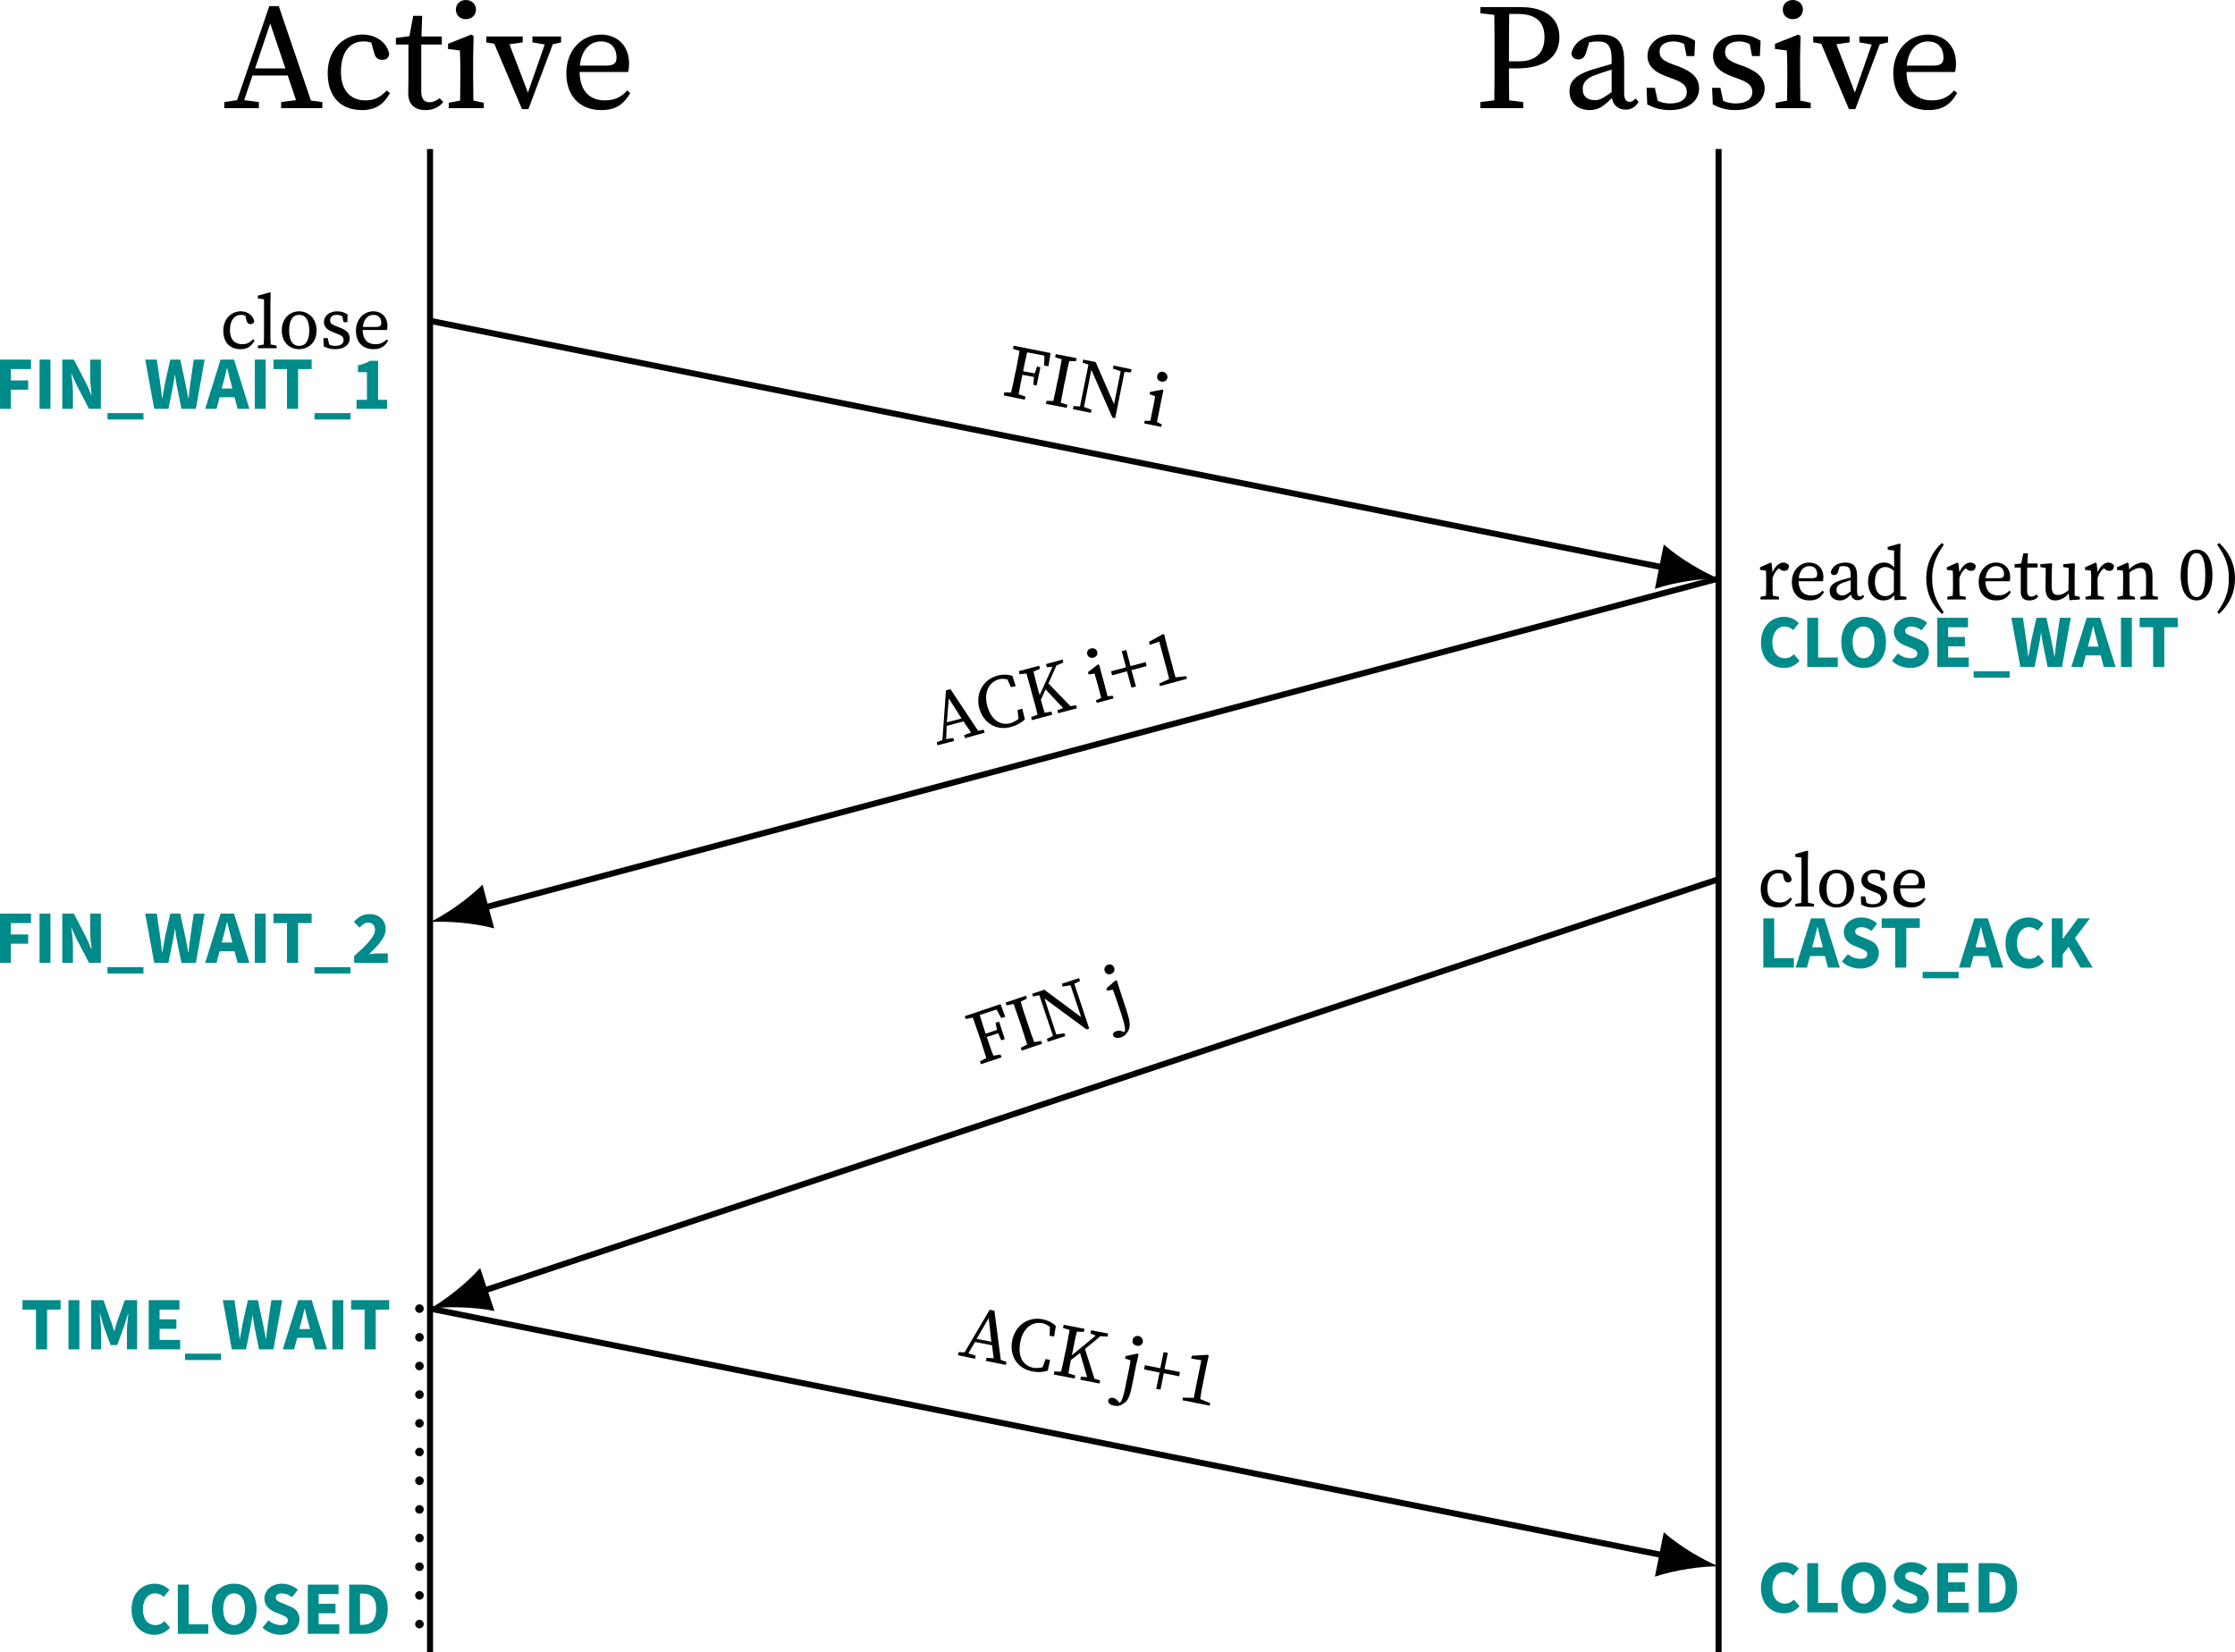 <?xml version="1.0" encoding="UTF-8" standalone="no"?>
<svg
   width="147.505pt"
   height="109.05pt"
   viewBox="0 0 147.505 109.05"
   version="1.1"
   id="svg186"
   sodipodi:docname="unp-tcp-four-way-termination.pdf"
   xmlns:inkscape="http://www.inkscape.org/namespaces/inkscape"
   xmlns:sodipodi="http://sodipodi.sourceforge.net/DTD/sodipodi-0.dtd"
   xmlns:xlink="http://www.w3.org/1999/xlink"
   xmlns="http://www.w3.org/2000/svg"
   xmlns:svg="http://www.w3.org/2000/svg">
  <sodipodi:namedview
     id="namedview186"
     pagecolor="#ffffff"
     bordercolor="#000000"
     borderopacity="0.25"
     inkscape:showpageshadow="2"
     inkscape:pageopacity="0.0"
     inkscape:pagecheckerboard="0"
     inkscape:deskcolor="#d1d1d1"
     inkscape:document-units="pt" />
  <defs
     id="defs60">
    <g
       id="g60">
      <g
         id="glyph-0-0">
        <path
           d="m 0.047,0 h 2.281 v -0.406 l -0.969,-0.125 0.547,-1.625 h 2.328 l 0.547,1.625 -0.984,0.125 V 0 h 2.719 v -0.406 l -0.75,-0.094 -2.125,-6.234 h -0.625 l -2.125,6.203 -0.844,0.125 z m 2.031,-2.625 1,-2.969 1,2.969 z m 0,0"
           id="path1" />
      </g>
      <g
         id="glyph-0-1">
        <path
           d="M 2.719,0.125 C 3.641,0.125 4.172,-0.281 4.562,-1 L 4.344,-1.172 c -0.453,0.516 -0.906,0.656 -1.406,0.656 -0.891,0 -1.609,-0.562 -1.609,-1.891 0,-1.312 0.609,-2 1.469,-2 0.156,0 0.344,0.016 0.531,0.078 l 0.188,0.656 c 0.062,0.281 0.203,0.484 0.547,0.484 0.25,0 0.406,-0.125 0.453,-0.375 -0.125,-0.75 -0.859,-1.297 -1.766,-1.297 -1.203,0 -2.297,0.938 -2.297,2.547 0,1.531 0.828,2.438 2.266,2.438 z m 0,0"
           id="path2" />
      </g>
      <g
         id="glyph-0-2">
        <path
           d="m 2.047,0.125 c 0.5,0 0.906,-0.188 1.172,-0.531 l -0.234,-0.25 c -0.25,0.172 -0.453,0.266 -0.672,0.266 -0.344,0 -0.547,-0.219 -0.547,-0.719 v -3.094 H 3.125 v -0.531 H 1.781 L 1.828,-6.094 h -0.594 l -0.25,1.344 -0.891,0.109 v 0.438 h 0.828 v 2.344 C 0.922,-1.469 0.906,-1.25 0.906,-1 c 0,0.766 0.438,1.125 1.141,1.125 z m 0,0"
           id="path3" />
      </g>
      <g
         id="glyph-0-3">
        <path
           d="m 0.344,0 h 2.312 V -0.359 L 1.969,-0.5 c 0,-0.5 -0.016,-1.156 -0.016,-1.594 v -1.312 L 1.984,-4.766 1.828,-4.859 0.297,-4.25 v 0.344 l 0.781,0.094 c 0.016,0.391 0.031,0.703 0.031,1.25 v 0.469 C 1.109,-1.641 1.094,-1 1.094,-0.5 l -0.75,0.141 z m 1.125,-5.875 c 0.375,0 0.672,-0.25 0.672,-0.641 0,-0.359 -0.297,-0.625 -0.672,-0.625 -0.375,0 -0.656,0.266 -0.656,0.625 0,0.391 0.281,0.641 0.656,0.641 z m 0,0"
           id="path4" />
      </g>
      <g
         id="glyph-0-4">
        <path
           d="m 3.047,-4.344 0.812,0.141 L 2.75,-1.031 l -1.219,-3.188 0.875,-0.125 V -4.734 H 0 V -4.344 L 0.531,-4.25 2.359,0.062 H 2.781 L 4.391,-4.219 4.938,-4.344 V -4.734 H 3.047 Z m 0,0"
           id="path5" />
      </g>
      <g
         id="glyph-0-5">
        <path
           d="m 2.734,-4.406 c 0.641,0 1.031,0.391 1.031,1.078 0,0.281 -0.109,0.516 -0.641,0.516 H 1.344 c 0.125,-1.156 0.766,-1.594 1.391,-1.594 z M 2.766,0.125 c 1.016,0 1.5,-0.438 1.906,-1.125 L 4.469,-1.172 c -0.406,0.469 -0.859,0.656 -1.484,0.656 -1.016,0 -1.641,-0.656 -1.656,-1.875 H 4.531 c 0.031,-0.125 0.062,-0.328 0.062,-0.562 0,-1.203 -0.812,-1.906 -1.859,-1.906 -1.25,0 -2.281,1.016 -2.281,2.547 0,1.531 0.906,2.438 2.312,2.438 z m 0,0"
           id="path6" />
      </g>
      <g
         id="glyph-0-6">
        <path
           d="m 2.938,-6.219 c 1.203,0 1.734,0.562 1.734,1.531 0,0.938 -0.484,1.594 -1.688,1.594 h -0.656 v -0.484 c 0,-0.891 0,-1.781 0.016,-2.641 z m -2.5,-0.047 0.922,0.109 C 1.375,-5.297 1.375,-4.438 1.375,-3.578 v 0.484 c 0,0.875 0,1.734 -0.016,2.578 L 0.438,-0.406 V 0 H 3.266 V -0.406 L 2.344,-0.516 C 2.328,-1.234 2.328,-1.906 2.328,-2.625 H 2.844 c 2.047,0 2.812,-0.938 2.812,-2.062 0,-1.172 -0.844,-1.984 -2.531,-1.984 H 0.438 Z m 0,0"
           id="path7" />
      </g>
      <g
         id="glyph-0-7">
        <path
           d="m 4.141,0.094 c 0.359,0 0.641,-0.125 0.875,-0.516 L 4.812,-0.641 c -0.109,0.125 -0.219,0.219 -0.391,0.219 C 4.203,-0.422 4.062,-0.578 4.062,-1 v -2.125 c 0,-1.266 -0.5,-1.734 -1.547,-1.734 -1.016,0 -1.75,0.469 -1.938,1.234 0.031,0.25 0.188,0.406 0.469,0.406 0.266,0 0.422,-0.172 0.516,-0.484 L 1.75,-4.344 c 0.219,-0.047 0.391,-0.062 0.547,-0.062 0.656,0 0.938,0.234 0.938,1.203 v 0.281 c -0.391,0.109 -0.75,0.219 -1.125,0.328 -1.391,0.406 -1.656,0.906 -1.656,1.484 0,0.812 0.609,1.234 1.328,1.234 0.594,0 0.922,-0.25 1.469,-0.797 0.078,0.469 0.422,0.766 0.891,0.766 z M 1.328,-1.25 c 0,-0.312 0.094,-0.719 1,-1 0.297,-0.109 0.594,-0.203 0.906,-0.297 V -1.062 C 2.625,-0.625 2.438,-0.531 2.141,-0.531 c -0.469,0 -0.812,-0.203 -0.812,-0.719 z m 0,0"
           id="path8" />
      </g>
      <g
         id="glyph-0-8">
        <path
           d="m 2,0.125 c 1.281,0 1.938,-0.656 1.938,-1.422 0,-0.625 -0.375,-1.094 -1.375,-1.469 L 2.25,-2.875 c -0.672,-0.25 -0.922,-0.422 -0.922,-0.859 0,-0.406 0.328,-0.672 0.938,-0.672 0.234,0 0.469,0.062 0.688,0.172 L 3.109,-3.438 H 3.625 l 0.047,-1.016 c -0.438,-0.266 -0.859,-0.406 -1.406,-0.406 -1.109,0 -1.734,0.672 -1.734,1.406 0,0.672 0.484,1.078 1.219,1.344 L 2.203,-1.938 C 2.828,-1.719 3.125,-1.5 3.125,-1.078 3.125,-0.625 2.766,-0.312 2.016,-0.312 c -0.297,0 -0.562,-0.062 -0.812,-0.172 L 1.016,-1.344 H 0.469 L 0.516,-0.25 C 1,0 1.438,0.125 2,0.125 Z m 0,0"
           id="path9" />
      </g>
      <g
         id="glyph-1-0">
        <path
           d="M 1.359,0.062 C 1.812,0.062 2.078,-0.141 2.281,-0.5 L 2.172,-0.594 C 1.938,-0.328 1.719,-0.266 1.469,-0.266 c -0.453,0 -0.812,-0.266 -0.812,-0.938 0,-0.656 0.312,-1 0.734,-1 0.078,0 0.172,0.016 0.281,0.047 L 1.75,-1.828 c 0.047,0.141 0.109,0.234 0.281,0.234 0.125,0 0.203,-0.062 0.234,-0.188 C 2.188,-2.156 1.828,-2.438 1.375,-2.438 c -0.609,0 -1.156,0.484 -1.156,1.281 0,0.766 0.422,1.219 1.141,1.219 z m 0,0"
           id="path10" />
      </g>
      <g
         id="glyph-1-1">
        <path
           d="M 0.125,0 H 1.359 V -0.172 L 0.969,-0.25 C 0.953,-0.516 0.953,-0.781 0.953,-1.047 V -2.938 L 0.969,-3.656 0.906,-3.688 0.125,-3.469 v 0.188 l 0.406,0.047 v 2.188 c 0,0.266 0,0.531 -0.016,0.797 L 0.125,-0.172 Z m 0,0"
           id="path11" />
      </g>
      <g
         id="glyph-1-2">
        <path
           d="m 1.359,0.062 c 0.578,0 1.156,-0.406 1.156,-1.234 C 2.516,-2 1.938,-2.438 1.359,-2.438 0.781,-2.438 0.219,-2 0.219,-1.172 c 0,0.828 0.562,1.234 1.141,1.234 z m 0,-0.219 c -0.422,0 -0.656,-0.344 -0.656,-1.016 0,-0.672 0.234,-1.031 0.656,-1.031 0.438,0 0.672,0.359 0.672,1.031 0,0.672 -0.234,1.016 -0.672,1.016 z m 0,0"
           id="path12" />
      </g>
      <g
         id="glyph-1-3">
        <path
           d="m 1,0.062 c 0.641,0 0.969,-0.328 0.969,-0.703 0,-0.328 -0.188,-0.562 -0.688,-0.734 L 1.125,-1.438 c -0.344,-0.125 -0.453,-0.203 -0.453,-0.422 0,-0.203 0.156,-0.344 0.453,-0.344 0.125,0 0.234,0.031 0.344,0.078 l 0.094,0.406 h 0.25 L 1.828,-2.234 C 1.625,-2.359 1.406,-2.438 1.141,-2.438 c -0.562,0 -0.875,0.344 -0.875,0.703 0,0.344 0.25,0.547 0.609,0.672 l 0.219,0.094 c 0.328,0.109 0.469,0.219 0.469,0.438 0,0.219 -0.172,0.375 -0.562,0.375 -0.141,0 -0.281,-0.031 -0.391,-0.094 L 0.516,-0.672 H 0.234 L 0.25,-0.125 C 0.5,0 0.719,0.062 1,0.062 Z m 0,0"
           id="path13" />
      </g>
      <g
         id="glyph-1-4">
        <path
           d="m 1.359,-2.203 c 0.328,0 0.531,0.188 0.531,0.531 0,0.156 -0.062,0.266 -0.328,0.266 H 0.672 c 0.062,-0.578 0.391,-0.797 0.688,-0.797 z M 1.375,0.062 c 0.516,0 0.766,-0.219 0.969,-0.562 L 2.234,-0.578 c -0.203,0.219 -0.438,0.312 -0.734,0.312 -0.516,0 -0.828,-0.312 -0.844,-0.938 h 1.609 c 0.016,-0.062 0.031,-0.156 0.031,-0.266 0,-0.609 -0.406,-0.969 -0.938,-0.969 -0.609,0 -1.141,0.516 -1.141,1.281 0,0.766 0.453,1.219 1.156,1.219 z m 0,0"
           id="path14" />
      </g>
      <g
         id="glyph-1-5">
        <path
           d="m 0.203,0 h 1.219 V -0.172 L 1.016,-0.25 C 1,-0.5 1,-0.828 1,-1.047 v -0.375 C 1.094,-1.703 1.219,-1.906 1.422,-2.062 l 0.047,0.047 c 0.094,0.094 0.203,0.125 0.312,0.125 0.203,0 0.297,-0.125 0.297,-0.359 -0.062,-0.109 -0.219,-0.188 -0.359,-0.188 -0.266,0 -0.562,0.25 -0.719,0.641 L 0.938,-2.375 0.875,-2.438 0.172,-2.125 v 0.172 L 0.562,-1.906 c 0.016,0.203 0.016,0.344 0.016,0.625 v 0.234 c 0,0.219 0,0.547 -0.016,0.797 l -0.359,0.078 z m 0,0"
           id="path15" />
      </g>
      <g
         id="glyph-1-6">
        <path
           d="m 2.078,0.047 c 0.172,0 0.312,-0.062 0.422,-0.25 L 2.406,-0.312 c -0.047,0.062 -0.109,0.109 -0.188,0.109 -0.109,0 -0.188,-0.094 -0.188,-0.297 v -1.062 c 0,-0.625 -0.25,-0.875 -0.766,-0.875 -0.516,0 -0.875,0.25 -0.969,0.625 0,0.125 0.094,0.203 0.219,0.203 0.141,0 0.219,-0.078 0.266,-0.234 L 0.875,-2.172 c 0.109,-0.031 0.203,-0.031 0.266,-0.031 0.328,0 0.469,0.125 0.469,0.609 v 0.141 c -0.188,0.047 -0.375,0.109 -0.562,0.156 -0.688,0.203 -0.828,0.453 -0.828,0.734 0,0.422 0.312,0.625 0.672,0.625 0.297,0 0.453,-0.125 0.734,-0.391 0.047,0.234 0.203,0.375 0.453,0.375 z M 0.672,-0.625 c 0,-0.156 0.031,-0.359 0.484,-0.5 0.156,-0.047 0.297,-0.094 0.453,-0.156 v 0.75 C 1.312,-0.312 1.219,-0.266 1.062,-0.266 0.844,-0.266 0.672,-0.375 0.672,-0.625 Z m 0,0"
           id="path16" />
      </g>
      <g
         id="glyph-1-7">
        <path
           d="m 0.672,-1.172 c 0,-0.672 0.312,-0.969 0.688,-0.969 0.172,0 0.328,0.047 0.562,0.25 v 1.375 c -0.188,0.219 -0.344,0.297 -0.562,0.297 -0.391,0 -0.688,-0.297 -0.688,-0.953 z M 1.969,0.047 2.75,0 v -0.172 l -0.406,-0.062 V -2.938 l 0.016,-0.719 -0.062,-0.031 -0.781,0.219 v 0.188 L 1.938,-3.234 v 1.125 C 1.734,-2.359 1.516,-2.438 1.281,-2.438 c -0.609,0 -1.062,0.516 -1.062,1.281 0,0.719 0.422,1.219 1.016,1.219 0.312,0 0.531,-0.125 0.703,-0.359 z m 0,0"
           id="path17" />
      </g>
      <g
         id="glyph-1-8">
        <path
           d="m 0.797,-1.391 c 0,-0.797 0.188,-1.375 0.766,-2.219 l -0.125,-0.125 c -0.703,0.656 -1.031,1.438 -1.031,2.344 0,0.922 0.328,1.688 1.031,2.344 L 1.562,0.844 C 0.984,0 0.797,-0.594 0.797,-1.391 Z m 0,0"
           id="path18" />
      </g>
      <g
         id="glyph-1-9">
        <path
           d="m 1.016,0.062 c 0.266,0 0.469,-0.094 0.594,-0.266 l -0.125,-0.125 C 1.359,-0.234 1.266,-0.188 1.156,-0.188 0.984,-0.188 0.875,-0.297 0.875,-0.562 V -2.109 H 1.562 V -2.375 H 0.891 l 0.031,-0.672 H 0.625 L 0.484,-2.375 l -0.438,0.047 v 0.219 h 0.406 v 1.188 c 0,0.188 0,0.297 0,0.422 0,0.391 0.219,0.562 0.562,0.562 z m 0,0"
           id="path19" />
      </g>
      <g
         id="glyph-1-10">
        <path
           d="m 1.109,0.062 c 0.312,0 0.625,-0.141 0.891,-0.469 L 2.047,0.047 2.734,0 V -0.172 L 2.391,-0.25 V -1.703 L 2.406,-2.344 2.359,-2.391 l -0.719,0.062 v 0.188 L 2,-2.078 1.984,-0.609 C 1.75,-0.406 1.516,-0.297 1.281,-0.297 1.016,-0.297 0.875,-0.438 0.875,-0.875 V -1.703 L 0.906,-2.344 0.859,-2.391 0.125,-2.328 v 0.188 l 0.359,0.062 -0.016,1.25 C 0.453,-0.172 0.703,0.062 1.109,0.062 Z m 0,0"
           id="path20" />
      </g>
      <g
         id="glyph-1-11">
        <path
           d="m 0.203,0 h 1.156 V -0.172 L 1.016,-0.25 C 1,-0.5 1,-0.828 1,-1.047 V -1.781 c 0.25,-0.203 0.453,-0.297 0.688,-0.297 0.281,0 0.406,0.156 0.406,0.609 v 0.422 c 0,0.234 0,0.547 -0.016,0.797 L 1.719,-0.172 V 0 H 2.875 V -0.172 L 2.516,-0.25 c 0,-0.25 0,-0.562 0,-0.797 v -0.469 c 0,-0.641 -0.219,-0.922 -0.641,-0.922 -0.312,0 -0.656,0.188 -0.891,0.453 L 0.938,-2.375 0.875,-2.438 0.172,-2.125 v 0.172 L 0.562,-1.906 c 0.016,0.203 0.016,0.344 0.016,0.625 v 0.234 c 0,0.219 0,0.547 -0.016,0.797 l -0.359,0.078 z m 0,0"
           id="path21" />
      </g>
      <g
         id="glyph-1-12">
        <path
           d="m 1.25,0.062 c 0.531,0 1.047,-0.438 1.047,-1.672 0,-1.234 -0.516,-1.688 -1.047,-1.688 -0.531,0 -1.047,0.453 -1.047,1.688 C 0.203,-0.375 0.719,0.062 1.25,0.062 Z m 0,-0.219 c -0.312,0 -0.594,-0.297 -0.594,-1.453 0,-1.156 0.281,-1.453 0.594,-1.453 0.297,0 0.578,0.297 0.578,1.453 0,1.156 -0.281,1.453 -0.578,1.453 z m 0,0"
           id="path22" />
      </g>
      <g
         id="glyph-1-13">
        <path
           d="M 0.891,-1.391 C 0.891,-0.594 0.719,0 0.125,0.844 L 0.25,0.953 c 0.703,-0.656 1.047,-1.422 1.047,-2.344 0,-0.906 -0.344,-1.688 -1.047,-2.344 l -0.125,0.125 c 0.594,0.844 0.766,1.422 0.766,2.219 z m 0,0"
           id="path23" />
      </g>
      <g
         id="glyph-2-0">
        <path
           d="m 0.391,0 h 0.719 V -1.266 H 2.25 V -1.875 H 1.109 v -0.75 H 2.438 V -3.25 H 0.391 Z m 0,0"
           id="path24" />
      </g>
      <g
         id="glyph-2-1">
        <path
           d="m 0.391,0 h 0.719 v -3.25 h -0.719 z m 0,0"
           id="path25" />
      </g>
      <g
         id="glyph-2-2">
        <path
           d="M 0.391,0 H 1.094 v -1.156 c 0,-0.375 -0.062,-0.812 -0.109,-1.172 H 1 c 0.109,0.25 0.219,0.516 0.328,0.734 L 2.156,0 H 2.938 V -3.25 H 2.234 v 1.156 c 0,0.375 0.047,0.828 0.094,1.172 H 2.297 C 2.203,-1.172 2.094,-1.438 1.984,-1.656 L 1.156,-3.25 H 0.391 Z m 0,0"
           id="path26" />
      </g>
      <g
         id="glyph-2-3">
        <path
           d="m 0.062,0.703 h 2.375 V 0.281 h -2.375 z m 0,0"
           id="path27" />
      </g>
      <g
         id="glyph-2-4">
        <path
           d="m 0.656,0 h 0.938 l 0.297,-1.469 c 0.047,-0.25 0.094,-0.516 0.125,-0.781 H 2.031 c 0.031,0.266 0.078,0.531 0.125,0.781 L 2.453,0 H 3.406 l 0.578,-3.25 h -0.719 l -0.219,1.516 C 3,-1.391 2.953,-1.047 2.922,-0.688 H 2.906 C 2.844,-1.047 2.766,-1.406 2.703,-1.734 L 2.375,-3.25 H 1.719 L 1.375,-1.734 C 1.312,-1.391 1.25,-1.047 1.188,-0.688 H 1.172 C 1.141,-1.047 1.094,-1.391 1.047,-1.734 L 0.828,-3.25 H 0.062 Z m 0,0"
           id="path28" />
      </g>
      <g
         id="glyph-2-5">
        <path
           d="M 1.141,-1.641 C 1.234,-1.969 1.328,-2.344 1.406,-2.688 H 1.422 C 1.5,-2.359 1.594,-1.969 1.688,-1.641 L 1.766,-1.344 H 1.062 Z M -0.031,0 h 0.75 L 0.922,-0.766 H 1.906 L 2.109,0 h 0.781 L 1.875,-3.25 H 0.984 Z m 0,0"
           id="path29" />
      </g>
      <g
         id="glyph-2-6">
        <path
           d="M 1.016,0 H 1.75 V -2.625 H 2.641 V -3.25 H 0.125 v 0.625 h 0.891 z m 0,0"
           id="path30" />
      </g>
      <g
         id="glyph-2-7">
        <path
           d="M 0.344,0 H 2.359 V -0.594 H 1.766 V -3.172 H 1.234 C 1,-3.031 0.781,-2.938 0.438,-2.875 v 0.453 h 0.594 v 1.828 h -0.688 z m 0,0"
           id="path31" />
      </g>
      <g
         id="glyph-2-8">
        <path
           d="M 0.188,0 H 2.406 V -0.625 H 1.703 c -0.141,0 -0.359,0.031 -0.531,0.047 0.562,-0.547 1.094,-1.078 1.094,-1.641 0,-0.609 -0.438,-1 -1.047,-1 -0.453,0 -0.75,0.172 -1.047,0.516 l 0.375,0.375 C 0.703,-2.5 0.875,-2.656 1.109,-2.656 c 0.281,0 0.453,0.172 0.453,0.484 0,0.438 -0.578,1.016 -1.375,1.719 z m 0,0"
           id="path32" />
      </g>
      <g
         id="glyph-2-9">
        <path
           d="m 0.391,0 h 0.656 v -1.188 c 0,-0.328 -0.062,-0.875 -0.094,-1.188 H 0.969 l 0.25,0.859 0.453,1.234 h 0.438 L 2.562,-1.516 2.828,-2.375 H 2.844 C 2.812,-2.062 2.75,-1.516 2.75,-1.188 V 0 h 0.672 v -3.25 h -0.812 L 2.094,-1.797 c -0.062,0.188 -0.109,0.375 -0.172,0.594 H 1.906 c -0.062,-0.219 -0.125,-0.406 -0.188,-0.594 L 1.203,-3.25 h -0.812 z m 0,0"
           id="path33" />
      </g>
      <g
         id="glyph-2-10">
        <path
           d="M 0.391,0 H 2.469 V -0.625 H 1.109 V -1.359 H 2.219 v -0.625 H 1.109 V -2.625 h 1.312 V -3.25 h -2.031 z m 0,0"
           id="path34" />
      </g>
      <g
         id="glyph-2-11">
        <path
           d="M 1.766,0.062 C 2.156,0.062 2.5,-0.094 2.781,-0.406 l -0.375,-0.438 C 2.266,-0.688 2.062,-0.578 1.812,-0.578 c -0.5,0 -0.828,-0.391 -0.828,-1.047 0,-0.641 0.359,-1.047 0.797,-1.047 0.234,0 0.406,0.078 0.578,0.234 l 0.375,-0.453 C 2.516,-3.125 2.188,-3.312 1.766,-3.312 c -0.828,0 -1.531,0.625 -1.531,1.703 0,1.094 0.688,1.672 1.531,1.672 z m 0,0"
           id="path35" />
      </g>
      <g
         id="glyph-2-12">
        <path
           d="M 0.391,0 H 2.406 V -0.625 H 1.109 V -3.25 h -0.719 z m 0,0"
           id="path36" />
      </g>
      <g
         id="glyph-2-13">
        <path
           d="m 1.703,0.062 c 0.875,0 1.484,-0.641 1.484,-1.703 0,-1.062 -0.609,-1.672 -1.484,-1.672 -0.875,0 -1.469,0.609 -1.469,1.672 0,1.062 0.594,1.703 1.469,1.703 z m 0,-0.641 c -0.438,0 -0.719,-0.406 -0.719,-1.062 0,-0.641 0.281,-1.031 0.719,-1.031 0.438,0 0.719,0.391 0.719,1.031 0,0.656 -0.281,1.062 -0.719,1.062 z m 0,0"
           id="path37" />
      </g>
      <g
         id="glyph-2-14">
        <path
           d="m 1.375,0.062 c 0.781,0 1.234,-0.469 1.234,-1.016 0,-0.453 -0.25,-0.719 -0.656,-0.875 L 1.547,-2 c -0.281,-0.109 -0.5,-0.188 -0.5,-0.375 0,-0.188 0.156,-0.297 0.406,-0.297 0.234,0 0.453,0.094 0.672,0.25 L 2.5,-2.906 c -0.266,-0.25 -0.656,-0.406 -1.047,-0.406 -0.672,0 -1.156,0.438 -1.156,0.969 0,0.469 0.328,0.75 0.656,0.891 L 1.375,-1.281 c 0.297,0.125 0.469,0.188 0.469,0.391 0,0.203 -0.141,0.312 -0.453,0.312 -0.281,0 -0.594,-0.109 -0.828,-0.312 L 0.172,-0.406 C 0.5,-0.094 0.938,0.062 1.375,0.062 Z m 0,0"
           id="path38" />
      </g>
      <g
         id="glyph-2-15">
        <path
           d="M 0.391,0 H 1.344 C 2.297,0 2.938,-0.516 2.938,-1.641 2.938,-2.75 2.297,-3.25 1.297,-3.25 h -0.906 z m 0.719,-0.594 v -2.062 H 1.25 c 0.562,0 0.922,0.234 0.922,1.016 0,0.781 -0.359,1.047 -0.922,1.047 z m 0,0"
           id="path39" />
      </g>
      <g
         id="glyph-2-16">
        <path
           d="m 0.391,0 h 0.719 V -0.875 L 1.5,-1.375 2.281,0 h 0.812 L 1.922,-1.953 2.906,-3.25 H 2.109 l -0.969,1.328 H 1.109 V -3.25 h -0.719 z m 0,0"
           id="path40" />
      </g>
      <g
         id="glyph-3-0">
        <path
           d="m 0.828,-3.031 0.438,0.141 C 1.188,-2.469 1.109,-2.031 1.031,-1.625 l -0.062,0.25 C 0.891,-0.953 0.797,-0.516 0.703,-0.141 L 0.266,-0.156 0.219,0.047 1.609,0.328 1.656,0.125 1.203,-0.031 c 0.062,-0.391 0.156,-0.812 0.25,-1.281 l 0.766,0.141 -0.047,0.516 0.219,0.047 0.25,-1.203 L 2.422,-1.859 2.266,-1.406 1.5,-1.547 c 0.078,-0.406 0.172,-0.844 0.266,-1.25 L 2.906,-2.578 2.891,-1.922 3.172,-1.875 3.312,-2.75 0.875,-3.234 Z m 0,0"
           id="path41" />
      </g>
      <g
         id="glyph-3-1">
        <path
           d="m 0.828,-3.031 0.438,0.141 C 1.188,-2.469 1.109,-2.031 1.031,-1.625 l -0.062,0.25 C 0.891,-0.953 0.797,-0.516 0.703,-0.141 L 0.266,-0.156 0.219,0.047 1.594,0.312 1.641,0.109 1.203,-0.031 c 0.078,-0.406 0.156,-0.828 0.234,-1.25 l 0.062,-0.25 c 0.078,-0.406 0.156,-0.844 0.266,-1.25 l 0.438,0.016 L 2.25,-2.969 0.875,-3.234 Z m 0,0"
           id="path42" />
      </g>
      <g
         id="glyph-3-2">
        <path
           d="M 2.828,-2.641 3.344,-2.469 2.906,-0.297 1.688,-3.078 0.875,-3.234 0.828,-3.031 1.219,-2.906 0.656,-0.141 0.234,-0.172 0.188,0.031 l 1.188,0.25 0.047,-0.203 -0.5,-0.188 L 1.406,-2.562 2.797,0.594 2.984,0.625 3.594,-2.422 4.016,-2.391 4.062,-2.594 2.875,-2.844 Z m 0,0"
           id="path43" />
      </g>
      <g
         id="glyph-3-3">
        <path
           d="m 0.172,0.031 1.125,0.234 0.031,-0.172 -0.312,-0.156 C 1.062,-0.297 1.125,-0.625 1.172,-0.844 l 0.125,-0.641 0.141,-0.656 -0.047,-0.062 -0.828,0.156 -0.031,0.156 0.359,0.125 c -0.031,0.203 -0.047,0.344 -0.109,0.625 l -0.047,0.219 C 0.688,-0.703 0.625,-0.375 0.578,-0.141 h -0.375 z m 1.125,-2.766 C 1.484,-2.688 1.656,-2.781 1.703,-2.969 1.734,-3.156 1.609,-3.328 1.422,-3.375 1.234,-3.406 1.062,-3.297 1.031,-3.109 c -0.047,0.188 0.078,0.344 0.266,0.375 z m 0,0"
           id="path44" />
      </g>
      <g
         id="glyph-4-0">
        <path
           d="M 0.031,-0.016 1.125,-0.297 1.078,-0.5 l -0.469,0.078 0.031,-0.875 L 1.75,-1.594 2.25,-0.859 1.797,-0.688 1.844,-0.484 3.141,-0.844 3.094,-1.047 l -0.375,0.078 -1.828,-2.75 -0.297,0.078 -0.234,3.281 -0.375,0.141 z m 0.625,-1.516 0.125,-1.578 0.844,1.328 z m 0,0"
           id="path45" />
      </g>
      <g
         id="glyph-4-1">
        <path
           d="m 1.875,-0.422 c 0.344,-0.094 0.656,-0.25 0.922,-0.5 L 2.625,-1.625 2.312,-1.547 2.375,-0.953 c -0.172,0.125 -0.359,0.234 -0.531,0.281 C 1.172,-0.5 0.578,-0.875 0.312,-1.812 0.062,-2.75 0.453,-3.406 1.109,-3.578 1.25,-3.609 1.422,-3.609 1.641,-3.562 L 1.875,-3.047 2.188,-3.125 1.969,-3.797 C 1.578,-3.922 1.234,-3.875 0.984,-3.812 c -0.938,0.25 -1.453,1.172 -1.203,2.141 0.266,0.984 1.125,1.516 2.094,1.25 z m 0,0"
           id="path46" />
      </g>
      <g
         id="glyph-4-2">
        <path
           d="m -0.594,-3.094 0.453,-0.047 c 0.125,0.406 0.234,0.828 0.344,1.234 l 0.062,0.234 c 0.125,0.422 0.234,0.844 0.328,1.25 L 0.172,-0.266 0.219,-0.062 1.562,-0.422 1.516,-0.625 1.062,-0.547 C 0.969,-0.844 0.891,-1.141 0.812,-1.406 l 0.312,-0.688 1.156,1.234 -0.375,0.141 0.047,0.203 1.234,-0.328 -0.047,-0.203 -0.375,0.062 -1.453,-1.5 0.531,-1.188 0.453,-0.188 L 2.25,-4.062 1.156,-3.766 1.203,-3.562 l 0.375,-0.016 -0.844,1.859 -0.094,-0.312 C 0.531,-2.438 0.422,-2.859 0.328,-3.266 L 0.75,-3.453 0.703,-3.656 l -1.344,0.359 z m 0,0"
           id="path47" />
      </g>
      <g
         id="glyph-4-3">
        <path
           d="M 0.172,-0.047 1.281,-0.344 1.234,-0.516 l -0.344,0.031 c -0.062,-0.25 -0.156,-0.562 -0.203,-0.781 l -0.172,-0.625 -0.172,-0.656 -0.078,-0.047 -0.672,0.516 0.047,0.156 0.391,-0.062 C 0.094,-1.781 0.125,-1.656 0.203,-1.375 l 0.062,0.219 C 0.312,-0.938 0.406,-0.625 0.469,-0.375 L 0.125,-0.219 Z m -0.219,-2.984 c 0.188,-0.047 0.312,-0.203 0.25,-0.391 C 0.156,-3.609 -0.031,-3.688 -0.219,-3.641 -0.391,-3.594 -0.5,-3.438 -0.453,-3.25 c 0.062,0.188 0.234,0.266 0.406,0.219 z m 0,0"
           id="path48" />
      </g>
      <g
         id="glyph-4-4">
        <path
           d="M 1.031,-0.672 1.328,-0.75 1.031,-1.828 l 1,-0.266 -0.062,-0.266 -1,0.266 -0.281,-1.062 -0.297,0.078 0.281,1.062 L -0.312,-1.75 -0.25,-1.484 0.734,-1.75 Z m 0,0"
           id="path49" />
      </g>
      <g
         id="glyph-4-5">
        <path
           d="M 0.359,-0.094 2.141,-0.578 2.094,-0.75 1.391,-0.672 C 1.312,-0.922 1.25,-1.156 1.188,-1.406 L 0.812,-2.812 0.641,-3.5 0.562,-3.531 -0.359,-3.016 -0.312,-2.812 l 0.625,-0.219 0.469,1.734 c 0.062,0.25 0.125,0.484 0.188,0.734 L 0.312,-0.266 Z m 0,0"
           id="path50" />
      </g>
      <g
         id="glyph-5-0">
        <path
           d="m -0.797,-3.047 0.469,-0.094 c 0.141,0.406 0.281,0.812 0.422,1.219 L 0.172,-1.688 C 0.312,-1.266 0.438,-0.859 0.562,-0.469 L 0.141,-0.25 0.203,-0.062 1.562,-0.516 1.5,-0.703 1.031,-0.625 C 0.875,-1 0.75,-1.391 0.594,-1.859 l 0.75,-0.25 0.203,0.469 0.234,-0.078 -0.375,-1.156 -0.234,0.078 0.094,0.469 -0.75,0.25 C 0.391,-2.484 0.25,-2.891 0.125,-3.312 l 1.109,-0.359 0.312,0.562 L 1.812,-3.188 1.5,-4.031 -0.859,-3.234 Z m 0,0"
           id="path51" />
      </g>
      <g
         id="glyph-5-1">
        <path
           d="m -0.797,-3.047 0.469,-0.094 c 0.141,0.406 0.281,0.812 0.422,1.219 L 0.172,-1.688 C 0.312,-1.266 0.438,-0.859 0.562,-0.469 L 0.141,-0.25 l 0.062,0.188 1.344,-0.453 -0.062,-0.188 L 1.031,-0.625 C 0.875,-1.016 0.75,-1.406 0.609,-1.828 L 0.531,-2.062 C 0.391,-2.469 0.25,-2.875 0.141,-3.297 L 0.547,-3.5 l -0.062,-0.188 -1.344,0.453 z m 0,0"
           id="path52" />
      </g>
      <g
         id="glyph-5-2">
        <path
           d="M 1.156,-3.703 1.672,-3.797 2.375,-1.688 -0.062,-3.5 l -0.797,0.266 0.062,0.188 0.406,-0.094 0.906,2.688 -0.406,0.203 0.062,0.188 1.156,-0.375 -0.062,-0.188 -0.531,0.078 -0.781,-2.375 2.781,2.047 0.172,-0.062 -0.984,-2.953 0.375,-0.188 -0.062,-0.188 -1.141,0.375 z m 0,0"
           id="path53" />
      </g>
      <g
         id="glyph-5-3">
        <path
           d="m 0.422,1.172 c 0.281,-0.094 0.375,-0.234 0.5,-0.453 C 1.094,0.375 1,0 0.75,-0.766 L 0.375,-1.906 0.172,-2.562 0.078,-2.594 -0.531,-2.062 l 0.047,0.156 0.375,-0.078 c 0.094,0.203 0.125,0.328 0.219,0.594 l 0.25,0.734 C 0.594,0.047 0.703,0.438 0.703,0.672 0.688,0.719 0.688,0.781 0.672,0.812 L 0.516,0.781 C 0.375,0.703 0.25,0.719 0.109,0.766 c -0.125,0.031 -0.219,0.125 -0.203,0.266 0.047,0.125 0.234,0.234 0.516,0.141 z m -0.641,-4.188 C -0.047,-3.078 0.047,-3.25 -0.016,-3.422 -0.078,-3.609 -0.25,-3.688 -0.422,-3.625 c -0.188,0.062 -0.281,0.234 -0.219,0.422 0.062,0.172 0.234,0.25 0.422,0.188 z m 0,0"
           id="path54" />
      </g>
      <g
         id="glyph-6-0">
        <path
           d="M 0.031,0 1.156,0.234 1.203,0.031 0.719,-0.125 l 0.438,-0.75 1.125,0.219 L 2.391,0.203 1.922,0.172 1.875,0.375 3.188,0.641 3.234,0.438 2.859,0.312 2.438,-2.938 2.125,-3 0.469,-0.188 0.078,-0.203 Z m 1.234,-1.078 0.797,-1.375 0.172,1.562 z m 0,0"
           id="path55" />
      </g>
      <g
         id="glyph-6-1">
        <path
           d="M 1.875,0.453 C 2.219,0.531 2.578,0.516 2.906,0.406 L 3.062,-0.297 2.766,-0.359 2.562,0.188 C 2.344,0.234 2.125,0.25 1.953,0.219 1.266,0.078 0.906,-0.516 1.094,-1.484 1.281,-2.438 1.906,-2.859 2.578,-2.719 2.719,-2.688 2.875,-2.609 3.047,-2.484 L 3.031,-1.891 3.328,-1.844 3.438,-2.547 C 3.156,-2.812 2.812,-2.938 2.562,-2.984 c -0.953,-0.188 -1.797,0.406 -2,1.391 -0.203,1.016 0.328,1.859 1.312,2.047 z m 0,0"
           id="path56" />
      </g>
      <g
         id="glyph-6-2">
        <path
           d="m 0.828,-3.031 0.438,0.141 C 1.188,-2.469 1.109,-2.031 1.031,-1.625 l -0.062,0.25 C 0.891,-0.953 0.797,-0.516 0.703,-0.141 L 0.266,-0.156 0.219,0.047 1.594,0.312 1.641,0.109 1.188,-0.031 c 0.047,-0.297 0.109,-0.609 0.156,-0.875 L 1.953,-1.375 2.422,0.219 2.016,0.188 1.969,0.391 l 1.266,0.25 0.047,-0.203 -0.375,-0.109 -0.625,-1.969 1.016,-0.844 0.469,0.031 L 3.812,-2.656 2.688,-2.875 2.641,-2.672 2.984,-2.516 1.406,-1.219 1.484,-1.547 C 1.562,-1.953 1.641,-2.391 1.75,-2.781 L 2.203,-2.766 2.25,-2.969 0.875,-3.234 Z m 0,0"
           id="path57" />
      </g>
      <g
         id="glyph-6-3">
        <path
           d="m -0.219,1.219 c 0.297,0.062 0.453,0 0.656,-0.141 C 0.766,0.875 0.875,0.5 1.031,-0.297 l 0.234,-1.188 0.156,-0.656 -0.062,-0.078 -0.797,0.172 -0.031,0.156 0.359,0.125 c -0.031,0.203 -0.047,0.344 -0.109,0.625 l -0.156,0.75 C 0.484,0.344 0.391,0.734 0.266,0.938 0.234,0.969 0.203,1.016 0.188,1.047 L 0.078,0.938 C -0.031,0.812 -0.125,0.734 -0.266,0.703 -0.406,0.688 -0.531,0.719 -0.578,0.859 -0.609,1 -0.516,1.172 -0.219,1.219 Z M 1.297,-2.734 C 1.484,-2.688 1.656,-2.781 1.703,-2.969 1.734,-3.156 1.609,-3.328 1.422,-3.375 1.234,-3.406 1.062,-3.297 1.031,-3.109 c -0.047,0.188 0.078,0.344 0.266,0.375 z m 0,0"
           id="path58" />
      </g>
      <g
         id="glyph-6-4">
        <path
           d="M 1.234,-0.156 1.516,-0.109 1.734,-1.188 2.75,-0.984 2.797,-1.266 1.781,-1.469 2,-2.531 1.719,-2.578 1.5,-1.516 0.484,-1.719 0.438,-1.438 1.453,-1.234 Z m 0,0"
           id="path59" />
      </g>
      <g
         id="glyph-6-5">
        <path
           d="M 0.375,0.078 2.172,0.438 2.203,0.266 1.547,0 c 0.031,-0.234 0.078,-0.484 0.125,-0.734 L 1.953,-2.156 2.109,-2.859 2.062,-2.922 1,-2.859 0.953,-2.672 1.625,-2.562 l -0.359,1.75 c -0.047,0.25 -0.094,0.5 -0.141,0.734 L 0.406,-0.094 Z m 0,0"
           id="path60" />
      </g>
    </g>
  </defs>
  <path
     fill="none"
     stroke-width="0.399"
     stroke-linecap="butt"
     stroke-linejoin="miter"
     stroke="#000000"
     stroke-opacity="1"
     stroke-miterlimit="10"
     d="M 28.38,9.835 V 109.05"
     id="path61" />
  <g
     fill="#000000"
     fill-opacity="1"
     id="g61"
     transform="translate(-2.757,-2.368)">
    <use
       xlink:href="#glyph-0-0"
       x="17.514"
       y="9.509"
       id="use61" />
  </g>
  <g
     fill="#000000"
     fill-opacity="1"
     id="g64"
     transform="translate(-2.757,-2.368)">
    <use
       xlink:href="#glyph-0-1"
       x="23.93"
       y="9.509"
       id="use62" />
    <use
       xlink:href="#glyph-0-2"
       x="28.792"
       y="9.509"
       id="use63" />
    <use
       xlink:href="#glyph-0-3"
       x="32.03"
       y="9.509"
       id="use64" />
  </g>
  <g
     fill="#000000"
     fill-opacity="1"
     id="g65"
     transform="translate(-2.757,-2.368)">
    <use
       xlink:href="#glyph-0-4"
       x="34.849"
       y="9.509"
       id="use65" />
  </g>
  <g
     fill="#000000"
     fill-opacity="1"
     id="g66"
     transform="translate(-2.757,-2.368)">
    <use
       xlink:href="#glyph-0-5"
       x="39.681"
       y="9.509"
       id="use66" />
  </g>
  <g
     fill="#000000"
     fill-opacity="1"
     id="g67"
     transform="translate(-2.757,-2.368)">
    <use
       xlink:href="#glyph-1-0"
       x="17.275"
       y="25.353"
       id="use67" />
  </g>
  <g
     fill="#000000"
     fill-opacity="1"
     id="g71"
     transform="translate(-2.757,-2.368)">
    <use
       xlink:href="#glyph-1-1"
       x="19.651"
       y="25.353"
       id="use68" />
    <use
       xlink:href="#glyph-1-2"
       x="21.136"
       y="25.353"
       id="use69" />
    <use
       xlink:href="#glyph-1-3"
       x="23.87"
       y="25.353"
       id="use70" />
    <use
       xlink:href="#glyph-1-4"
       x="26.032"
       y="25.353"
       id="use71" />
  </g>
  <g
     fill="#008b8b"
     fill-opacity="1"
     id="g81"
     transform="translate(-2.757,-2.368)">
    <use
       xlink:href="#glyph-2-0"
       x="2.366"
       y="29.353"
       id="use72" />
    <use
       xlink:href="#glyph-2-1"
       x="4.976"
       y="29.353"
       id="use73" />
    <use
       xlink:href="#glyph-2-2"
       x="6.476"
       y="29.353"
       id="use74" />
    <use
       xlink:href="#glyph-2-3"
       x="9.788"
       y="29.353"
       id="use75" />
    <use
       xlink:href="#glyph-2-4"
       x="12.279"
       y="29.353"
       id="use76" />
    <use
       xlink:href="#glyph-2-5"
       x="16.329"
       y="29.353"
       id="use77" />
    <use
       xlink:href="#glyph-2-1"
       x="19.183"
       y="29.353"
       id="use78" />
    <use
       xlink:href="#glyph-2-6"
       x="20.682"
       y="29.353"
       id="use79" />
    <use
       xlink:href="#glyph-2-3"
       x="23.452"
       y="29.353"
       id="use80" />
    <use
       xlink:href="#glyph-2-7"
       x="25.943"
       y="29.353"
       id="use81" />
  </g>
  <g
     fill="#008b8b"
     fill-opacity="1"
     id="g91"
     transform="translate(-2.757,-2.368)">
    <use
       xlink:href="#glyph-2-0"
       x="2.366"
       y="65.92"
       id="use82" />
    <use
       xlink:href="#glyph-2-1"
       x="4.976"
       y="65.92"
       id="use83" />
    <use
       xlink:href="#glyph-2-2"
       x="6.476"
       y="65.92"
       id="use84" />
    <use
       xlink:href="#glyph-2-3"
       x="9.788"
       y="65.92"
       id="use85" />
    <use
       xlink:href="#glyph-2-4"
       x="12.279"
       y="65.92"
       id="use86" />
    <use
       xlink:href="#glyph-2-5"
       x="16.329"
       y="65.92"
       id="use87" />
    <use
       xlink:href="#glyph-2-1"
       x="19.183"
       y="65.92"
       id="use88" />
    <use
       xlink:href="#glyph-2-6"
       x="20.682"
       y="65.92"
       id="use89" />
    <use
       xlink:href="#glyph-2-3"
       x="23.452"
       y="65.92"
       id="use90" />
    <use
       xlink:href="#glyph-2-8"
       x="25.943"
       y="65.92"
       id="use91" />
  </g>
  <g
     fill="#008b8b"
     fill-opacity="1"
     id="g100"
     transform="translate(-2.757,-2.368)">
    <use
       xlink:href="#glyph-2-6"
       x="4.115"
       y="91.431"
       id="use92" />
    <use
       xlink:href="#glyph-2-1"
       x="6.885"
       y="91.431"
       id="use93" />
    <use
       xlink:href="#glyph-2-9"
       x="8.384"
       y="91.431"
       id="use94" />
    <use
       xlink:href="#glyph-2-10"
       x="12.18"
       y="91.431"
       id="use95" />
    <use
       xlink:href="#glyph-2-3"
       x="14.91"
       y="91.431"
       id="use96" />
    <use
       xlink:href="#glyph-2-4"
       x="17.4"
       y="91.431"
       id="use97" />
    <use
       xlink:href="#glyph-2-5"
       x="21.45"
       y="91.431"
       id="use98" />
    <use
       xlink:href="#glyph-2-1"
       x="24.304"
       y="91.431"
       id="use99" />
    <use
       xlink:href="#glyph-2-6"
       x="25.804"
       y="91.431"
       id="use100" />
  </g>
  <g
     fill="#008b8b"
     fill-opacity="1"
     id="g102"
     transform="translate(-2.757,-2.368)">
    <use
       xlink:href="#glyph-2-11"
       x="11.203"
       y="110.205"
       id="use101" />
    <use
       xlink:href="#glyph-2-12"
       x="14.102"
       y="110.205"
       id="use102" />
  </g>
  <g
     fill="#008b8b"
     fill-opacity="1"
     id="g106"
     transform="translate(-2.757,-2.368)">
    <use
       xlink:href="#glyph-2-13"
       x="16.503"
       y="110.205"
       id="use103" />
    <use
       xlink:href="#glyph-2-14"
       x="19.91"
       y="110.205"
       id="use104" />
    <use
       xlink:href="#glyph-2-10"
       x="22.68"
       y="110.205"
       id="use105" />
    <use
       xlink:href="#glyph-2-15"
       x="25.41"
       y="110.205"
       id="use106" />
  </g>
  <path
     fill="none"
     stroke-width="0.399"
     stroke-linecap="butt"
     stroke-linejoin="miter"
     stroke="#000000"
     stroke-opacity="1"
     stroke-miterlimit="10"
     d="M 113.423,9.835 V 109.05"
     id="path106" />
  <g
     fill="#000000"
     fill-opacity="1"
     id="g111"
     transform="translate(-2.757,-2.368)">
    <use
       xlink:href="#glyph-0-6"
       x="100.018"
       y="9.509"
       id="use107" />
    <use
       xlink:href="#glyph-0-7"
       x="105.886"
       y="9.509"
       id="use108" />
    <use
       xlink:href="#glyph-0-8"
       x="110.957"
       y="9.509"
       id="use109" />
    <use
       xlink:href="#glyph-0-8"
       x="115.281"
       y="9.509"
       id="use110" />
    <use
       xlink:href="#glyph-0-3"
       x="119.605"
       y="9.509"
       id="use111" />
  </g>
  <g
     fill="#000000"
     fill-opacity="1"
     id="g112"
     transform="translate(-2.757,-2.368)">
    <use
       xlink:href="#glyph-0-4"
       x="122.424"
       y="9.509"
       id="use112" />
  </g>
  <g
     fill="#000000"
     fill-opacity="1"
     id="g113"
     transform="translate(-2.757,-2.368)">
    <use
       xlink:href="#glyph-0-5"
       x="127.256"
       y="9.509"
       id="use113" />
  </g>
  <g
     fill="#000000"
     fill-opacity="1"
     id="g114"
     transform="translate(-2.757,-2.368)">
    <use
       xlink:href="#glyph-1-5"
       x="118.743"
       y="41.935"
       id="use114" />
  </g>
  <g
     fill="#000000"
     fill-opacity="1"
     id="g115"
     transform="translate(-2.757,-2.368)">
    <use
       xlink:href="#glyph-1-4"
       x="120.8"
       y="41.935"
       id="use115" />
  </g>
  <g
     fill="#000000"
     fill-opacity="1"
     id="g117"
     transform="translate(-2.757,-2.368)">
    <use
       xlink:href="#glyph-1-6"
       x="123.291"
       y="41.935"
       id="use116" />
    <use
       xlink:href="#glyph-1-7"
       x="125.826"
       y="41.935"
       id="use117" />
  </g>
  <g
     fill="#000000"
     fill-opacity="1"
     id="g118"
     transform="translate(-2.757,-2.368)">
    <use
       xlink:href="#glyph-1-8"
       x="129.478"
       y="41.935"
       id="use118" />
  </g>
  <g
     fill="#000000"
     fill-opacity="1"
     id="g119"
     transform="translate(-2.757,-2.368)">
    <use
       xlink:href="#glyph-1-5"
       x="131.072"
       y="41.935"
       id="use119" />
  </g>
  <g
     fill="#000000"
     fill-opacity="1"
     id="g124"
     transform="translate(-2.757,-2.368)">
    <use
       xlink:href="#glyph-1-4"
       x="133.129"
       y="41.935"
       id="use120" />
    <use
       xlink:href="#glyph-1-9"
       x="135.67"
       y="41.935"
       id="use121" />
    <use
       xlink:href="#glyph-1-10"
       x="137.288"
       y="41.935"
       id="use122" />
    <use
       xlink:href="#glyph-1-5"
       x="140.193"
       y="41.935"
       id="use123" />
    <use
       xlink:href="#glyph-1-11"
       x="142.3"
       y="41.935"
       id="use124" />
  </g>
  <g
     fill="#000000"
     fill-opacity="1"
     id="g126"
     transform="translate(-2.757,-2.368)">
    <use
       xlink:href="#glyph-1-12"
       x="146.474"
       y="41.935"
       id="use125" />
    <use
       xlink:href="#glyph-1-13"
       x="148.965"
       y="41.935"
       id="use126" />
  </g>
  <g
     fill="#000000"
     fill-opacity="1"
     id="g127"
     transform="translate(-2.757,-2.368)">
    <use
       xlink:href="#glyph-1-0"
       x="118.743"
       y="62.203"
       id="use127" />
  </g>
  <g
     fill="#000000"
     fill-opacity="1"
     id="g131"
     transform="translate(-2.757,-2.368)">
    <use
       xlink:href="#glyph-1-1"
       x="121.119"
       y="62.203"
       id="use128" />
    <use
       xlink:href="#glyph-1-2"
       x="122.604"
       y="62.203"
       id="use129" />
    <use
       xlink:href="#glyph-1-3"
       x="125.338"
       y="62.203"
       id="use130" />
    <use
       xlink:href="#glyph-1-4"
       x="127.5"
       y="62.203"
       id="use131" />
  </g>
  <g
     fill="#008b8b"
     fill-opacity="1"
     id="g133"
     transform="translate(-2.757,-2.368)">
    <use
       xlink:href="#glyph-2-11"
       x="118.743"
       y="46.391"
       id="use132" />
    <use
       xlink:href="#glyph-2-12"
       x="121.642"
       y="46.391"
       id="use133" />
  </g>
  <g
     fill="#008b8b"
     fill-opacity="1"
     id="g141"
     transform="translate(-2.757,-2.368)">
    <use
       xlink:href="#glyph-2-13"
       x="124.043"
       y="46.391"
       id="use134" />
    <use
       xlink:href="#glyph-2-14"
       x="127.45"
       y="46.391"
       id="use135" />
    <use
       xlink:href="#glyph-2-10"
       x="130.22"
       y="46.391"
       id="use136" />
    <use
       xlink:href="#glyph-2-3"
       x="132.95"
       y="46.391"
       id="use137" />
    <use
       xlink:href="#glyph-2-4"
       x="135.44"
       y="46.391"
       id="use138" />
    <use
       xlink:href="#glyph-2-5"
       x="139.49"
       y="46.391"
       id="use139" />
    <use
       xlink:href="#glyph-2-1"
       x="142.345"
       y="46.391"
       id="use140" />
    <use
       xlink:href="#glyph-2-6"
       x="143.844"
       y="46.391"
       id="use141" />
  </g>
  <g
     fill="#008b8b"
     fill-opacity="1"
     id="g142"
     transform="translate(-2.757,-2.368)">
    <use
       xlink:href="#glyph-2-12"
       x="118.743"
       y="66.233"
       id="use142" />
  </g>
  <g
     fill="#008b8b"
     fill-opacity="1"
     id="g144"
     transform="translate(-2.757,-2.368)">
    <use
       xlink:href="#glyph-2-5"
       x="121.293"
       y="66.233"
       id="use143" />
    <use
       xlink:href="#glyph-2-14"
       x="124.148"
       y="66.233"
       id="use144" />
  </g>
  <g
     fill="#008b8b"
     fill-opacity="1"
     id="g147"
     transform="translate(-2.757,-2.368)">
    <use
       xlink:href="#glyph-2-6"
       x="126.818"
       y="66.233"
       id="use145" />
    <use
       xlink:href="#glyph-2-3"
       x="129.587"
       y="66.233"
       id="use146" />
    <use
       xlink:href="#glyph-2-5"
       x="132.078"
       y="66.233"
       id="use147" />
  </g>
  <g
     fill="#008b8b"
     fill-opacity="1"
     id="g149"
     transform="translate(-2.757,-2.368)">
    <use
       xlink:href="#glyph-2-11"
       x="134.882"
       y="66.233"
       id="use148" />
    <use
       xlink:href="#glyph-2-16"
       x="137.782"
       y="66.233"
       id="use149" />
  </g>
  <g
     fill="#008b8b"
     fill-opacity="1"
     id="g151"
     transform="translate(-2.757,-2.368)">
    <use
       xlink:href="#glyph-2-11"
       x="118.743"
       y="108.789"
       id="use150" />
    <use
       xlink:href="#glyph-2-12"
       x="121.642"
       y="108.789"
       id="use151" />
  </g>
  <g
     fill="#008b8b"
     fill-opacity="1"
     id="g155"
     transform="translate(-2.757,-2.368)">
    <use
       xlink:href="#glyph-2-13"
       x="124.043"
       y="108.789"
       id="use152" />
    <use
       xlink:href="#glyph-2-14"
       x="127.45"
       y="108.789"
       id="use153" />
    <use
       xlink:href="#glyph-2-10"
       x="130.22"
       y="108.789"
       id="use154" />
    <use
       xlink:href="#glyph-2-15"
       x="132.95"
       y="108.789"
       id="use155" />
  </g>
  <path
     fill="none"
     stroke-width="0.399"
     stroke-linecap="butt"
     stroke-linejoin="miter"
     stroke="#000000"
     stroke-opacity="1"
     stroke-miterlimit="10"
     d="M 28.38,21.175 109.904,37.479"
     id="path155" />
  <path
     fill-rule="nonzero"
     fill="#000000"
     fill-opacity="1"
     d="m 113.423,38.182 c -1.004,-0.402 -2.582,-1.328 -3.617,-2.246 L 109.22,38.866 c 1.309,-0.449 3.121,-0.695 4.203,-0.684"
     id="path156" />
  <g
     fill="#000000"
     fill-opacity="1"
     id="g156"
     transform="translate(-2.757,-2.368)">
    <use
       xlink:href="#glyph-3-0"
       x="68.78"
       y="28.419"
       id="use156" />
  </g>
  <g
     fill="#000000"
     fill-opacity="1"
     id="g158"
     transform="translate(-2.757,-2.368)">
    <use
       xlink:href="#glyph-3-1"
       x="71.564"
       y="28.976"
       id="use157" />
    <use
       xlink:href="#glyph-3-2"
       x="73.376"
       y="29.338"
       id="use158" />
  </g>
  <g
     fill="#000000"
     fill-opacity="1"
     id="g159"
     transform="translate(-2.757,-2.368)">
    <use
       xlink:href="#glyph-3-3"
       x="78.1"
       y="30.283"
       id="use159" />
  </g>
  <path
     fill="none"
     stroke-width="0.399"
     stroke-linecap="butt"
     stroke-linejoin="miter"
     stroke="#000000"
     stroke-opacity="1"
     stroke-miterlimit="10"
     d="M 113.423,38.182 31.845,59.936"
     id="path159" />
  <path
     fill-rule="nonzero"
     fill="#000000"
     fill-opacity="1"
     d="m 28.38,60.858 c 1.078,-0.078 2.902,0.051 4.238,0.418 l -0.773,-2.887 c -0.973,0.98 -2.488,2.004 -3.465,2.469"
     id="path160" />
  <g
     fill="#000000"
     fill-opacity="1"
     id="g160"
     transform="translate(-2.757,-2.368)">
    <use
       xlink:href="#glyph-4-0"
       x="64.594"
       y="51.574"
       id="use160" />
  </g>
  <g
     fill="#000000"
     fill-opacity="1"
     id="g162"
     transform="translate(-2.757,-2.368)">
    <use
       xlink:href="#glyph-4-1"
       x="67.602"
       y="50.772"
       id="use161" />
    <use
       xlink:href="#glyph-4-2"
       x="70.639"
       y="49.962"
       id="use162" />
  </g>
  <g
     fill="#000000"
     fill-opacity="1"
     id="g165"
     transform="translate(-2.757,-2.368)">
    <use
       xlink:href="#glyph-4-3"
       x="74.966"
       y="48.808"
       id="use163" />
    <use
       xlink:href="#glyph-4-4"
       x="76.4"
       y="48.426"
       id="use164" />
    <use
       xlink:href="#glyph-4-5"
       x="78.951"
       y="47.746"
       id="use165" />
  </g>
  <path
     fill="none"
     stroke-width="0.399"
     stroke-linecap="butt"
     stroke-linejoin="miter"
     stroke="#000000"
     stroke-opacity="1"
     stroke-miterlimit="10"
     d="M 113.423,58.026 31.782,85.237"
     id="path165" />
  <path
     fill-rule="nonzero"
     fill="#000000"
     fill-opacity="1"
     d="m 28.38,86.37 c 1.074,-0.145 2.898,-0.125 4.254,0.16 l -0.945,-2.836 c -0.914,1.039 -2.363,2.152 -3.309,2.676"
     id="path166" />
  <g
     fill="#000000"
     fill-opacity="1"
     id="g166"
     transform="translate(-2.757,-2.368)">
    <use
       xlink:href="#glyph-5-0"
       x="67.29"
       y="72.672"
       id="use166" />
  </g>
  <g
     fill="#000000"
     fill-opacity="1"
     id="g168"
     transform="translate(-2.757,-2.368)">
    <use
       xlink:href="#glyph-5-1"
       x="69.984"
       y="71.774"
       id="use167" />
    <use
       xlink:href="#glyph-5-2"
       x="71.737"
       y="71.19"
       id="use168" />
  </g>
  <g
     fill="#000000"
     fill-opacity="1"
     id="g169"
     transform="translate(-2.757,-2.368)">
    <use
       xlink:href="#glyph-5-3"
       x="76.306"
       y="69.667"
       id="use169" />
  </g>
  <path
     fill="none"
     stroke-width="0.399"
     stroke-linecap="butt"
     stroke-linejoin="miter"
     stroke="#000000"
     stroke-opacity="1"
     stroke-miterlimit="10"
     d="M 28.38,86.37 109.904,102.678"
     id="path169" />
  <path
     fill-rule="nonzero"
     fill="#000000"
     fill-opacity="1"
     d="m 113.423,103.382 c -1.004,-0.406 -2.582,-1.328 -3.617,-2.25 l -0.586,2.934 c 1.309,-0.449 3.121,-0.699 4.203,-0.684"
     id="path170" />
  <g
     fill="#000000"
     fill-opacity="1"
     id="g170"
     transform="translate(-2.757,-2.368)">
    <use
       xlink:href="#glyph-6-0"
       x="65.948"
       y="91.815"
       id="use170" />
  </g>
  <g
     fill="#000000"
     fill-opacity="1"
     id="g172"
     transform="translate(-2.757,-2.368)">
    <use
       xlink:href="#glyph-6-1"
       x="69.001"
       y="92.426"
       id="use171" />
    <use
       xlink:href="#glyph-6-2"
       x="72.083"
       y="93.042"
       id="use172" />
  </g>
  <g
     fill="#000000"
     fill-opacity="1"
     id="g175"
     transform="translate(-2.757,-2.368)">
    <use
       xlink:href="#glyph-6-3"
       x="76.479"
       y="93.921"
       id="use173" />
    <use
       xlink:href="#glyph-6-4"
       x="77.832"
       y="94.192"
       id="use174" />
    <use
       xlink:href="#glyph-6-5"
       x="80.42"
       y="94.709"
       id="use175" />
  </g>
  <path
     fill-rule="nonzero"
     fill="#000000"
     fill-opacity="1"
     d="m 27.685,86.655 c 0.156,0 0.281,-0.125 0.281,-0.285 0,-0.156 -0.125,-0.281 -0.281,-0.281 -0.156,0 -0.285,0.125 -0.285,0.281 0,0.16 0.129,0.285 0.285,0.285 z m 0,0"
     id="path175" />
  <path
     fill-rule="nonzero"
     fill="#000000"
     fill-opacity="1"
     d="m 27.685,88.55 c 0.156,0 0.281,-0.129 0.281,-0.285 0,-0.156 -0.125,-0.285 -0.281,-0.285 -0.156,0 -0.285,0.129 -0.285,0.285 0,0.156 0.129,0.285 0.285,0.285 z m 0,0"
     id="path176" />
  <path
     fill-rule="nonzero"
     fill="#000000"
     fill-opacity="1"
     d="m 27.685,90.44 c 0.156,0 0.281,-0.125 0.281,-0.281 0,-0.16 -0.125,-0.285 -0.281,-0.285 -0.156,0 -0.285,0.125 -0.285,0.285 0,0.156 0.129,0.281 0.285,0.281 z m 0,0"
     id="path177" />
  <path
     fill-rule="nonzero"
     fill="#000000"
     fill-opacity="1"
     d="m 27.685,92.335 c 0.156,0 0.281,-0.129 0.281,-0.285 0,-0.156 -0.125,-0.285 -0.281,-0.285 -0.156,0 -0.285,0.129 -0.285,0.285 0,0.156 0.129,0.285 0.285,0.285 z m 0,0"
     id="path178" />
  <path
     fill-rule="nonzero"
     fill="#000000"
     fill-opacity="1"
     d="m 27.685,94.225 c 0.156,0 0.281,-0.125 0.281,-0.281 0,-0.156 -0.125,-0.285 -0.281,-0.285 -0.156,0 -0.285,0.129 -0.285,0.285 0,0.156 0.129,0.281 0.285,0.281 z m 0,0"
     id="path179" />
  <path
     fill-rule="nonzero"
     fill="#000000"
     fill-opacity="1"
     d="m 27.685,96.12 c 0.156,0 0.281,-0.129 0.281,-0.285 0,-0.156 -0.125,-0.281 -0.281,-0.281 -0.156,0 -0.285,0.125 -0.285,0.281 0,0.156 0.129,0.285 0.285,0.285 z m 0,0"
     id="path180" />
  <path
     fill-rule="nonzero"
     fill="#000000"
     fill-opacity="1"
     d="m 27.685,98.014 c 0.156,0 0.281,-0.129 0.281,-0.285 0,-0.156 -0.125,-0.285 -0.281,-0.285 -0.156,0 -0.285,0.129 -0.285,0.285 0,0.156 0.129,0.285 0.285,0.285 z m 0,0"
     id="path181" />
  <path
     fill-rule="nonzero"
     fill="#000000"
     fill-opacity="1"
     d="m 27.685,99.905 c 0.156,0 0.281,-0.125 0.281,-0.285 0,-0.156 -0.125,-0.281 -0.281,-0.281 -0.156,0 -0.285,0.125 -0.285,0.281 0,0.16 0.129,0.285 0.285,0.285 z m 0,0"
     id="path182" />
  <path
     fill-rule="nonzero"
     fill="#000000"
     fill-opacity="1"
     d="m 27.685,101.8 c 0.156,0 0.281,-0.129 0.281,-0.285 0,-0.156 -0.125,-0.285 -0.281,-0.285 -0.156,0 -0.285,0.129 -0.285,0.285 0,0.156 0.129,0.285 0.285,0.285 z m 0,0"
     id="path183" />
  <path
     fill-rule="nonzero"
     fill="#000000"
     fill-opacity="1"
     d="m 27.685,103.69 c 0.156,0 0.281,-0.125 0.281,-0.281 0,-0.16 -0.125,-0.285 -0.281,-0.285 -0.156,0 -0.285,0.125 -0.285,0.285 0,0.156 0.129,0.281 0.285,0.281 z m 0,0"
     id="path184" />
  <path
     fill-rule="nonzero"
     fill="#000000"
     fill-opacity="1"
     d="m 27.685,105.585 c 0.156,0 0.281,-0.129 0.281,-0.285 0,-0.156 -0.125,-0.281 -0.281,-0.281 -0.156,0 -0.285,0.125 -0.285,0.281 0,0.156 0.129,0.285 0.285,0.285 z m 0,0"
     id="path185" />
  <path
     fill-rule="nonzero"
     fill="#000000"
     fill-opacity="1"
     d="m 27.685,107.475 c 0.156,0 0.281,-0.125 0.281,-0.281 0,-0.156 -0.125,-0.285 -0.281,-0.285 -0.156,0 -0.285,0.129 -0.285,0.285 0,0.156 0.129,0.281 0.285,0.281 z m 0,0"
     id="path186" />
</svg>

